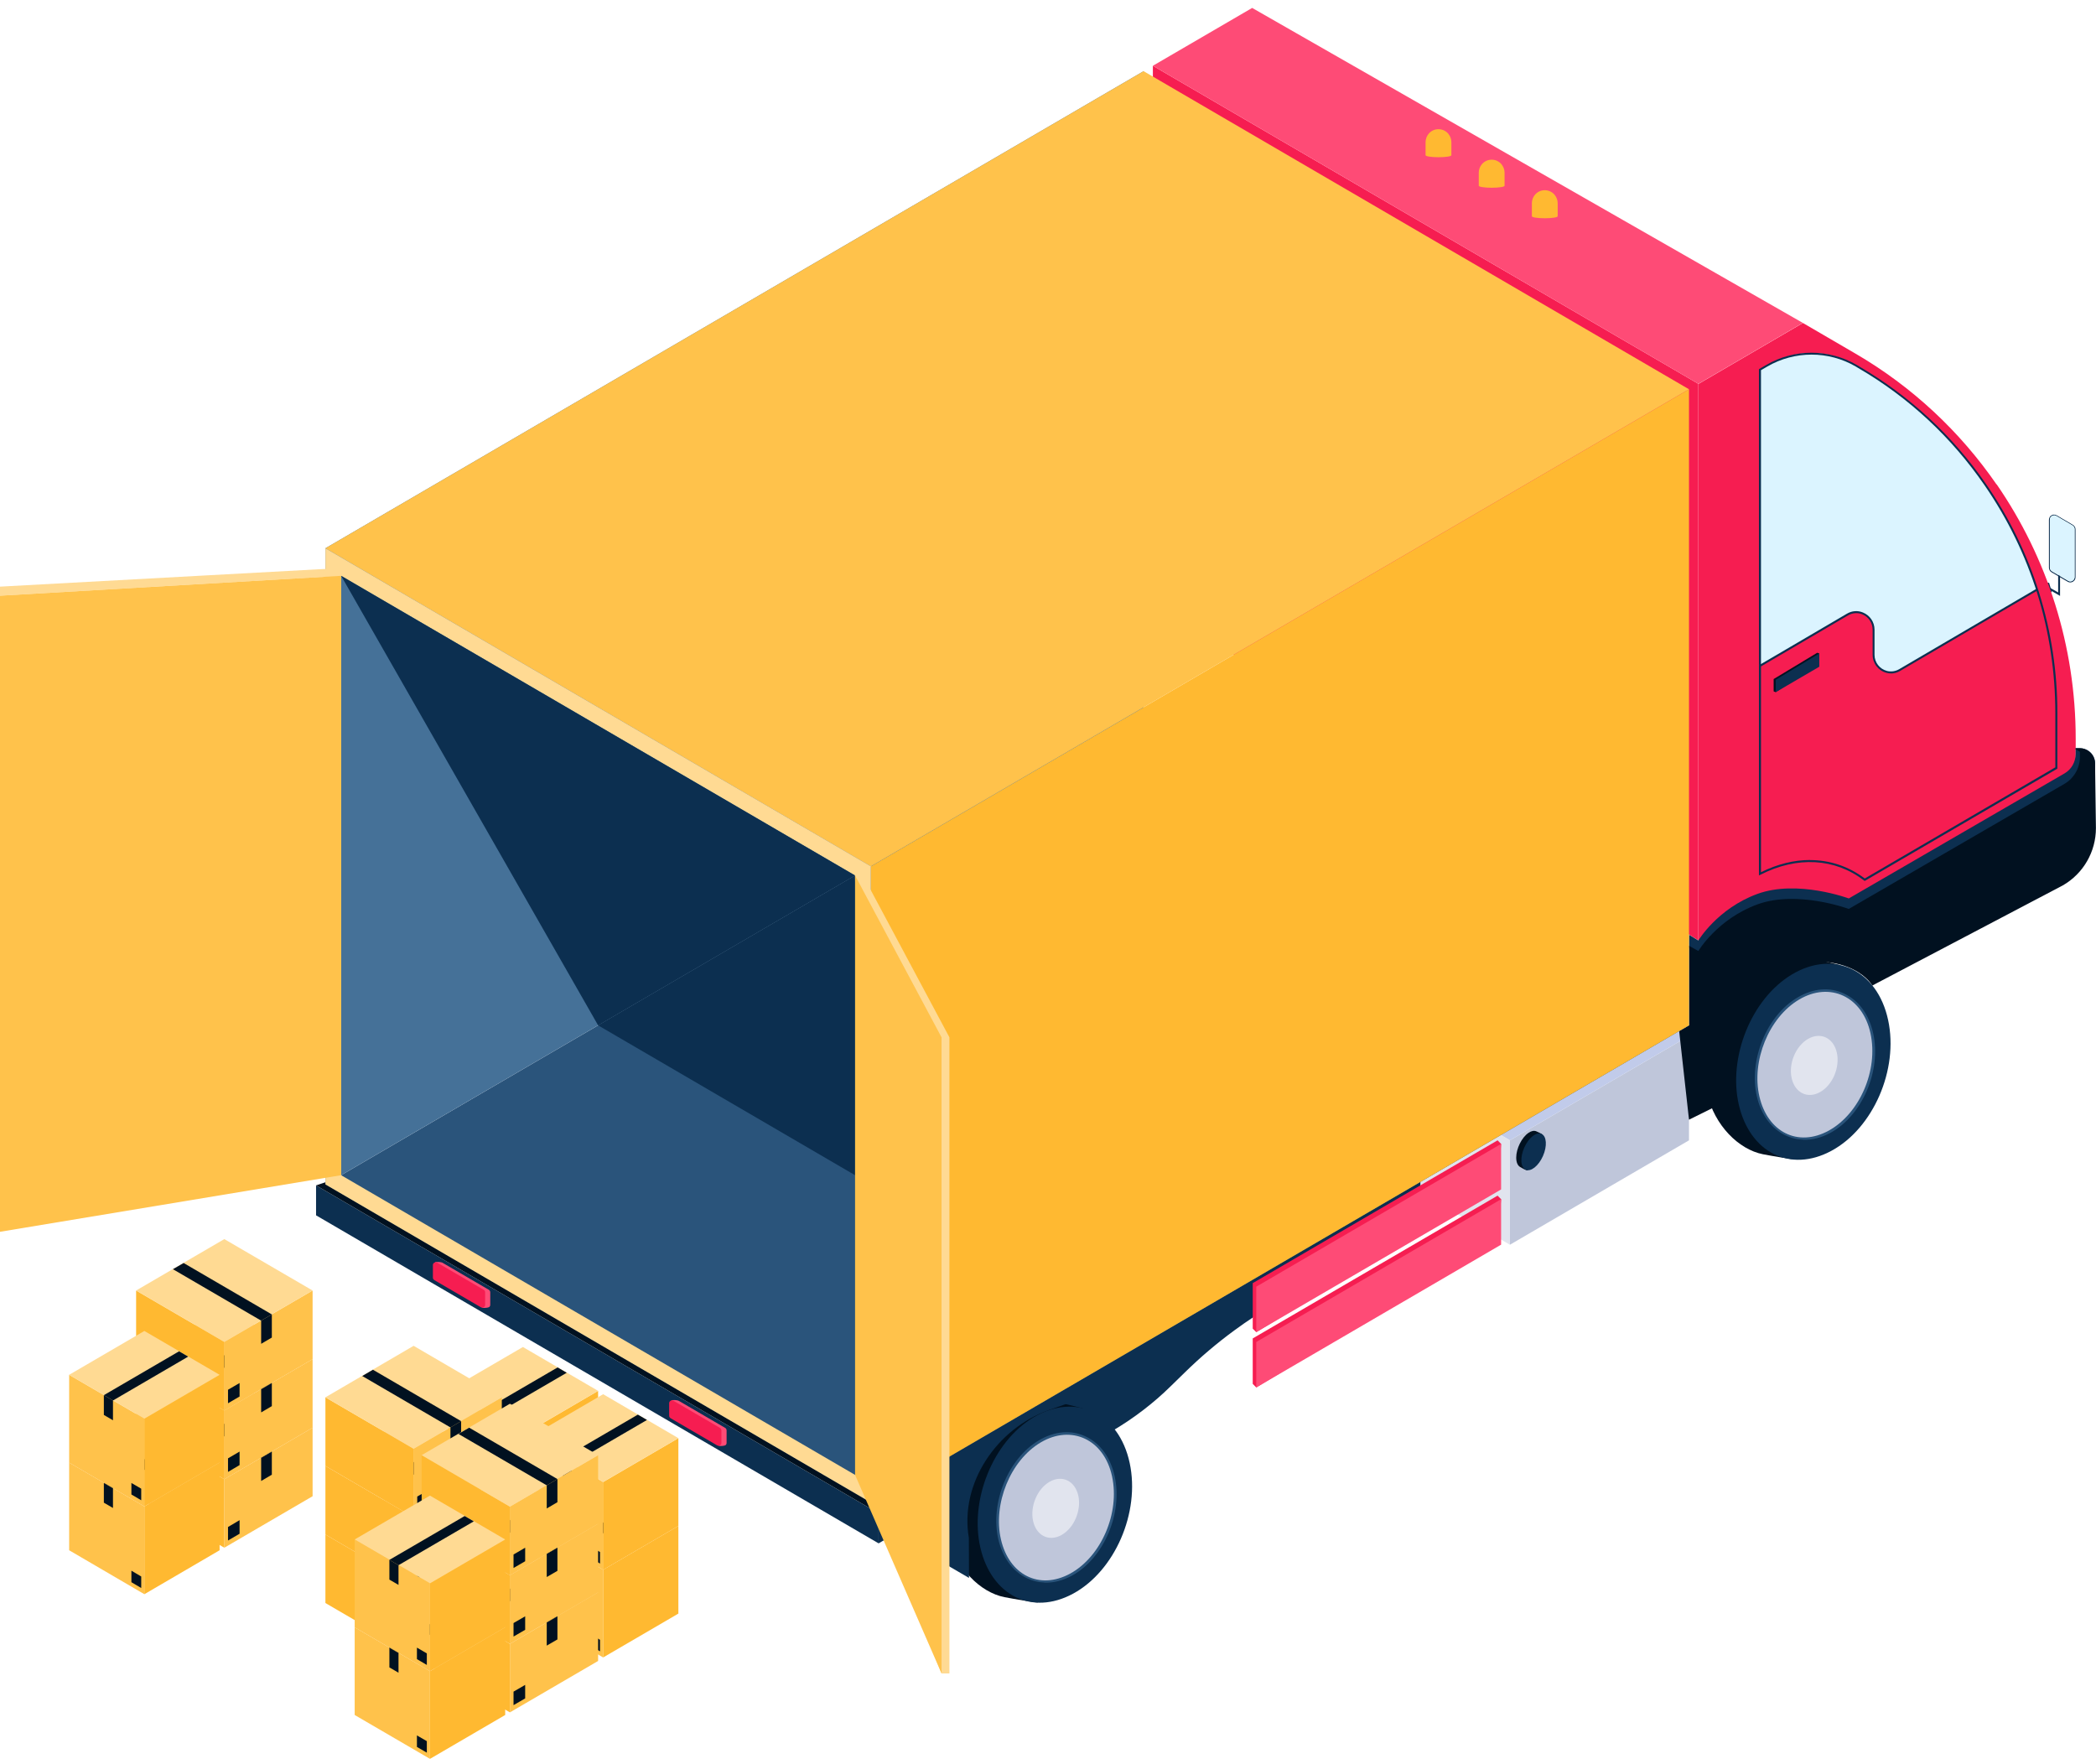 <svg width="164" height="138" viewBox="0 0 164 138" fill="none" xmlns="http://www.w3.org/2000/svg">
<g clip-path="url(#clip0_4270_32811)">
<path d="M114.455 93.433L99.816 101.969C98.702 102.622 97.618 103.331 96.578 104.096C95.211 105.097 93.918 106.197 92.706 107.385L91.585 108.479C90.92 109.132 90.219 109.741 89.48 110.307C88.673 110.929 87.824 111.501 86.943 112.01L71.781 120.852V115.399L114.461 90.511V93.427L114.455 93.433Z" fill="#0C2F50"/>
<path d="M85.737 113.646C85.405 112.141 84.697 110.978 83.761 110.232L84.746 110.195L81.021 109.281C80.141 109.287 79.212 109.555 78.294 110.108C75.148 112.004 73.363 116.549 74.237 120.255C74.816 122.711 76.687 124.588 78.59 124.967C79.316 125.11 81.003 125.39 81.2 125.384L81.305 124.594L81.44 123.792C84.623 122.033 86.58 117.5 85.737 113.646Z" fill="#011120"/>
<path d="M88.391 114.466C89.228 118.352 87.215 122.934 83.964 124.694C80.714 126.453 77.574 124.812 76.712 121.113C75.85 117.413 77.666 112.812 80.868 110.897C84.143 108.945 87.547 110.537 88.391 114.466Z" fill="#0C2F50"/>
<path d="M81.735 123.824C81.237 123.805 80.756 123.687 80.307 123.463C79.217 122.922 78.442 121.853 78.115 120.448C77.457 117.606 78.867 114.124 81.298 112.694C82.523 111.967 83.828 111.861 84.961 112.402C86.1 112.943 86.9 114.05 87.22 115.523C87.861 118.458 86.34 121.94 83.878 123.283C83.17 123.668 82.437 123.855 81.741 123.83L81.735 123.824ZM83.558 112.44C82.911 112.44 82.234 112.632 81.575 113.018C79.242 114.392 77.888 117.724 78.516 120.454C78.811 121.728 79.488 122.686 80.436 123.152C81.384 123.618 82.505 123.55 83.601 122.953C85.958 121.66 87.411 118.321 86.796 115.511C86.506 114.18 85.805 113.192 84.82 112.726C84.425 112.539 83.995 112.446 83.558 112.44Z" fill="#2A547B"/>
<path d="M87.011 115.517C87.639 118.396 86.155 121.797 83.742 123.121C81.329 124.445 78.959 123.227 78.319 120.454C77.678 117.681 79.051 114.261 81.44 112.856C83.828 111.451 86.383 112.613 87.011 115.511V115.517Z" fill="#BFC6DA"/>
<path d="M84.37 117.015C84.629 118.172 84.038 119.558 83.059 120.105C82.08 120.652 81.095 120.161 80.837 119.024C80.578 117.886 81.15 116.499 82.123 115.94C83.096 115.38 84.112 115.859 84.37 117.022V117.015Z" fill="#E1E4EE"/>
<path d="M75.819 123.463L69.411 119.726L70.593 112.614L80.362 107.944L85.7 109.045L82.061 110.332C78.005 111.768 75.074 116.046 75.807 120.329L75.819 123.469V123.463Z" fill="#0C2F50"/>
<path d="M118.143 97.393L132.154 89.224V81.054L118.143 89.224V97.393Z" fill="#BFC6DA"/>
<path d="M111.137 85.139L118.143 89.224L132.154 81.054L125.149 76.969L111.137 85.139Z" fill="#C1CBEA"/>
<path d="M118.143 97.393L111.137 93.309V85.139L118.143 89.224V97.393Z" fill="#E1E4EE"/>
<path d="M120.556 89.267C120.556 89.976 120.125 90.847 119.596 91.207C119.479 91.288 119.62 91.549 119.516 91.568C119.392 91.586 119.029 91.362 118.937 91.307C118.752 91.201 118.635 90.946 118.635 90.579C118.635 89.87 119.066 89 119.596 88.639C119.823 88.484 120.033 88.447 120.199 88.515C120.254 88.54 120.593 88.689 120.642 88.739C120.765 88.869 120.556 88.975 120.556 89.273V89.267Z" fill="#011120"/>
<path d="M120.727 90.453C121.069 89.678 121.02 88.903 120.616 88.721C120.213 88.539 119.608 89.019 119.265 89.793C118.923 90.568 118.973 91.343 119.376 91.525C119.78 91.707 120.385 91.227 120.727 90.453Z" fill="#0C2F50"/>
<path d="M24.73 92.749V95.093L68.746 120.758V118.408L24.73 92.749Z" fill="#0C2F50"/>
<path d="M72.231 118.719V116.375L68.746 118.408V120.758L72.231 118.719Z" fill="#0C2F50"/>
<path d="M24.73 92.749L68.746 118.408L72.23 116.375L72.618 114.982L68.746 116.966L26.121 92.283L24.73 92.749Z" fill="#011120"/>
<path d="M72.618 114.982L72.791 120.242L72.231 120.566V116.375L72.618 114.982Z" fill="#011120"/>
<path d="M145.082 78.99C144.75 77.485 144.042 76.323 143.106 75.576L144.091 75.539L140.367 74.625C139.486 74.632 138.557 74.899 137.639 75.452C134.494 77.349 132.708 81.893 133.582 85.599C134.161 88.055 136.033 89.932 137.935 90.312C138.661 90.455 140.348 90.734 140.545 90.728L140.65 89.939L140.785 89.137C143.968 87.377 145.926 82.845 145.082 78.99Z" fill="#011120"/>
<path d="M147.735 79.811C148.572 83.696 146.559 88.279 143.309 90.038C140.059 91.798 136.919 90.156 136.057 86.457C135.195 82.757 137.011 78.157 140.212 76.242C143.488 74.29 146.892 75.881 147.735 79.811Z" fill="#0C2F50"/>
<path d="M141.087 89.174C140.588 89.155 140.108 89.037 139.659 88.813C138.569 88.272 137.793 87.203 137.467 85.798C136.808 82.957 138.218 79.475 140.65 78.045C141.875 77.317 143.18 77.212 144.313 77.753C145.452 78.293 146.252 79.4 146.572 80.874C147.212 83.808 145.692 87.29 143.229 88.633C142.521 89.019 141.789 89.205 141.093 89.18L141.087 89.174ZM142.909 77.79C142.263 77.79 141.585 77.983 140.927 78.368C138.594 79.742 137.239 83.075 137.867 85.804C138.163 87.079 138.84 88.036 139.788 88.502C140.736 88.969 141.856 88.9 142.952 88.303C145.31 87.01 146.763 83.671 146.147 80.861C145.858 79.531 145.156 78.542 144.171 78.076C143.777 77.889 143.346 77.796 142.909 77.79Z" fill="#2A547B"/>
<path d="M146.356 80.861C146.984 83.74 145.501 87.141 143.087 88.465C140.674 89.789 138.304 88.571 137.664 85.798C137.024 83.025 138.396 79.605 140.785 78.2C143.174 76.795 145.728 77.958 146.356 80.855V80.861Z" fill="#BFC6DA"/>
<path d="M143.722 82.36C143.98 83.516 143.389 84.903 142.41 85.45C141.432 85.997 140.447 85.506 140.188 84.368C139.929 83.23 140.502 81.844 141.475 81.284C142.447 80.725 143.463 81.203 143.722 82.366V82.36Z" fill="#E1E4EE"/>
<path d="M161.193 46.629L160.349 46.137C160.312 46.119 160.3 46.069 160.319 46.032C160.337 45.994 160.386 45.982 160.423 46.001L161.039 46.355V45.006C161.039 44.962 161.076 44.931 161.113 44.931C161.15 44.931 161.187 44.968 161.187 45.006V46.629H161.193Z" fill="#0C2F50"/>
<path d="M160.731 40.33C160.786 40.33 160.842 40.343 160.897 40.374L162.159 41.114C162.221 41.151 162.264 41.201 162.294 41.263C162.319 41.306 162.325 41.356 162.325 41.412V45.149C162.325 45.279 162.258 45.379 162.165 45.441C162.11 45.472 162.054 45.491 161.987 45.491C161.931 45.491 161.876 45.478 161.82 45.447L160.558 44.707C160.509 44.676 160.466 44.633 160.435 44.583C160.405 44.533 160.386 44.471 160.386 44.409V40.672C160.386 40.548 160.448 40.442 160.54 40.386C160.595 40.349 160.657 40.33 160.725 40.33M160.725 40.262C160.645 40.262 160.571 40.287 160.503 40.33C160.386 40.405 160.318 40.535 160.318 40.678V44.415C160.318 44.49 160.337 44.558 160.374 44.627C160.411 44.689 160.46 44.739 160.522 44.776L161.784 45.516C161.845 45.553 161.919 45.572 161.987 45.572C162.061 45.572 162.134 45.553 162.202 45.509C162.325 45.435 162.399 45.304 162.399 45.161V41.425C162.399 41.362 162.387 41.3 162.356 41.244C162.319 41.17 162.264 41.108 162.19 41.064L160.928 40.324C160.866 40.287 160.792 40.268 160.725 40.268V40.262Z" fill="#0C2F50"/>
<path d="M161.827 45.441L160.565 44.701C160.516 44.67 160.473 44.627 160.442 44.577C160.411 44.527 160.393 44.465 160.393 44.403V40.666C160.393 40.542 160.454 40.436 160.546 40.38C160.645 40.312 160.78 40.299 160.897 40.374L162.159 41.114C162.221 41.151 162.264 41.201 162.295 41.263C162.319 41.307 162.326 41.356 162.326 41.412V45.149C162.326 45.279 162.258 45.379 162.166 45.441C162.067 45.503 161.938 45.516 161.821 45.441H161.827Z" fill="#DBF4FF"/>
<path d="M160.152 45.572L160.331 45.609L160.546 46.324L160.3 46.355L160.152 45.572Z" fill="#0C2F50"/>
<path d="M90.206 5.146L132.887 30.034V73.581L90.206 47.375V5.146Z" fill="#F61D51"/>
<path d="M156.219 37.905C153.375 33.783 149.632 30.258 145.175 27.665L141.068 25.272L132.893 30.041V79.804L133.182 79.636C134.106 77.299 135.682 75.241 137.701 74.035C139.776 72.797 141.887 72.71 143.605 73.556L162.412 62.588V57.795C162.412 50.558 160.189 43.638 156.225 37.893L156.219 37.905Z" fill="#F61D51"/>
<path d="M159.383 46.137C158.441 43.209 157.08 40.436 155.344 37.924C152.79 34.219 149.428 31.06 145.433 28.729L145.082 28.523C143.014 27.317 140.471 27.317 138.403 28.523L137.707 28.928V52.112L144.559 48.096C144.947 47.872 145.371 47.86 145.741 48.003C146.227 48.195 146.603 48.674 146.603 49.283V51.242C146.603 51.919 147.071 52.436 147.643 52.579C147.963 52.659 148.32 52.622 148.647 52.429L159.389 46.137H159.383Z" fill="#DBF4FF"/>
<path d="M90.206 5.146L132.887 30.034L141.062 25.266L97.975 0.62L90.206 5.146Z" fill="#FE4B76"/>
<path d="M147.957 52.69C147.846 52.69 147.729 52.678 147.619 52.647C146.972 52.485 146.523 51.907 146.523 51.236V49.271C146.523 48.736 146.203 48.264 145.71 48.065C145.347 47.915 144.941 47.953 144.596 48.152L137.744 52.168L137.664 52.031L144.516 48.015C144.898 47.791 145.353 47.754 145.759 47.922C146.313 48.145 146.671 48.674 146.671 49.271V51.236C146.671 51.832 147.071 52.348 147.649 52.498C147.969 52.578 148.308 52.529 148.597 52.361L159.34 46.069L159.414 46.206L148.671 52.498C148.45 52.628 148.203 52.697 147.951 52.697L147.957 52.69Z" fill="#0C2F50"/>
<path d="M138.778 54.096L138.938 54.158L142.232 52.019L142.349 51.13L142.189 51.074L138.778 53.132V54.096Z" fill="#011120"/>
<path d="M138.938 54.158L142.349 52.168V51.13L138.938 53.188V54.158Z" fill="#0C2F50"/>
<path d="M145.895 68.924L145.852 68.893C143.568 67.14 140.613 66.978 137.738 68.445L137.627 68.501V28.884L138.199 28.555C140.385 27.28 143.094 27.28 145.279 28.555L145.464 28.666C149.434 30.986 152.783 34.082 155.406 37.887C159.05 43.165 160.977 49.358 160.977 55.793V60.139L160.94 60.164L145.901 68.93L145.895 68.924ZM141.622 67.295C143.167 67.295 144.639 67.78 145.907 68.737L160.817 60.039V55.781C160.817 49.377 158.903 43.215 155.277 37.962C152.666 34.181 149.342 31.091 145.39 28.791L145.205 28.679C143.069 27.435 140.416 27.435 138.28 28.679L137.787 28.965V68.246C139.074 67.606 140.379 67.289 141.628 67.289L141.622 67.295Z" fill="#0C2F50"/>
<path d="M132.887 79.804L132.154 74.01V73.139L132.887 73.587C132.887 73.587 134.377 71.088 137.504 69.944C140.631 68.8 144.657 70.298 144.657 70.298L161.531 60.518C162.073 60.207 162.406 59.623 162.406 58.995V58.547H162.757C163.009 58.547 163.237 58.628 163.428 58.758C163.735 58.976 163.932 59.331 163.932 59.735V60.705C163.932 61.637 163.686 62.526 163.237 63.303C162.787 64.081 162.141 64.733 161.341 65.194L143.783 75.204C143.783 75.204 141.456 73.948 138.557 74.619C135.657 75.29 134.204 79.04 134.204 79.04L132.893 79.804H132.887Z" fill="#0C2F50"/>
<path d="M132.154 87.607L131.385 80.675L132.154 80.227V74.004L132.887 74.408C132.887 74.408 134.377 71.908 137.504 70.764C140.631 69.62 144.657 71.119 144.657 71.119L161.531 61.333C162.276 60.897 162.738 60.095 162.744 59.231V58.821L162.399 58.622V58.541H162.75C163.003 58.541 163.231 58.634 163.421 58.771C163.729 58.989 163.926 59.343 163.926 59.747L163.994 64.79C163.994 65.722 163.748 66.611 163.298 67.388C162.849 68.165 162.202 68.818 161.402 69.278L146.498 77.112C146.498 77.112 144.928 74.252 139.154 75.577C136.254 76.242 134.801 79.997 134.801 79.997L134.531 86.432L132.16 87.607H132.154Z" fill="#011120"/>
<path d="M113.341 10.487C113.156 10.257 112.873 10.108 112.553 10.108C112.233 10.108 111.956 10.251 111.771 10.481C111.63 10.655 111.543 10.885 111.543 11.127V12.147C111.543 12.234 111.999 12.302 112.553 12.302C113.107 12.302 113.563 12.234 113.563 12.147V11.127C113.563 10.885 113.476 10.661 113.335 10.487H113.341Z" fill="#FFB931"/>
<path d="M121.658 15.262C121.473 15.032 121.19 14.883 120.87 14.883C120.55 14.883 120.273 15.026 120.088 15.256C119.947 15.43 119.86 15.66 119.86 15.902V16.922C119.86 17.009 120.316 17.077 120.87 17.077C121.424 17.077 121.88 17.009 121.88 16.922V15.902C121.88 15.66 121.793 15.436 121.652 15.262H121.658Z" fill="#FFB931"/>
<path d="M117.503 12.874C117.318 12.644 117.035 12.495 116.715 12.495C116.395 12.495 116.118 12.638 115.933 12.868C115.791 13.042 115.705 13.272 115.705 13.515V14.534C115.705 14.621 116.161 14.69 116.715 14.69C117.269 14.69 117.724 14.621 117.724 14.534V13.515C117.724 13.272 117.638 13.049 117.497 12.874H117.503Z" fill="#FFB931"/>
<path d="M25.462 92.668L68.136 117.556L132.154 80.227L89.48 55.345L25.462 92.668Z" fill="#2A547B"/>
<path d="M132.154 80.227V30.457L68.136 67.786V117.556L132.154 80.227Z" fill="#FFB931"/>
<path d="M25.462 92.668V42.898L89.48 5.569V55.345L25.462 92.668Z" fill="#457198"/>
<path d="M25.462 42.898L68.136 67.786L132.154 30.457L89.48 5.569L25.462 42.898Z" fill="#FFC24B"/>
<path d="M26.693 45.055L66.911 68.507V115.405L26.693 91.953V45.055ZM25.462 42.904V92.674L68.142 117.562V67.786L25.462 42.898V42.904Z" fill="#FFDA93"/>
<path d="M46.799 80.227L66.905 91.953V68.501L46.799 80.227Z" fill="#0C2F50"/>
<path d="M46.799 80.227L26.693 45.055L66.905 68.501L46.799 80.227Z" fill="#0C2F50"/>
<path d="M26.693 45.056V91.953L0 96.38V46.61L26.693 45.056ZM26.693 44.446L0 45.901V96.38L26.693 91.953V44.44V44.446Z" fill="#FFDA93"/>
<path d="M26.693 45.055V91.953L0 96.38V46.61L26.693 45.055Z" fill="#FFC24B"/>
<path d="M67.521 115.405L73.671 130.936H74.287V81.166L67.521 68.501H66.905L67.521 115.405Z" fill="#FFDA93"/>
<path d="M66.905 68.501V115.405L73.671 130.936V81.166L66.905 68.501Z" fill="#FFC24B"/>
<path d="M117.177 92.786L98.296 104.233L98.019 103.959V100.397L117.177 89.224L117.454 89.504L117.177 92.786Z" fill="#F61D51"/>
<path d="M117.453 93.066L98.295 104.233V100.676L117.453 89.504V93.066Z" fill="#FE4B76"/>
<path d="M117.177 97.107L98.296 108.56L98.019 108.28V104.724L117.177 93.551L117.454 93.831L117.177 97.107Z" fill="#F61D51"/>
<path d="M117.453 97.387L98.295 108.56V105.003L117.453 93.831V97.387Z" fill="#FE4B76"/>
<path d="M52.764 110.767V109.791C52.764 109.723 52.493 109.611 52.536 109.573C52.604 109.517 53.01 109.548 53.097 109.598L56.741 111.725C56.784 111.749 56.821 111.793 56.84 111.843C56.846 111.868 56.852 111.892 56.852 111.923V112.9C56.852 112.98 56.815 113.043 56.76 113.08C56.692 113.13 56.329 113.167 56.249 113.123L52.875 110.966C52.875 110.966 52.826 110.929 52.807 110.904C52.776 110.867 52.764 110.817 52.764 110.773V110.767Z" fill="#FE4B76"/>
<path d="M52.358 110.767V109.791C52.358 109.723 52.389 109.66 52.438 109.623C52.506 109.567 52.604 109.548 52.69 109.598L56.335 111.725C56.378 111.749 56.415 111.793 56.433 111.843C56.439 111.868 56.446 111.892 56.446 111.923V112.9C56.446 112.98 56.409 113.043 56.353 113.08C56.285 113.13 56.193 113.136 56.113 113.092L52.469 110.966C52.469 110.966 52.419 110.929 52.401 110.904C52.37 110.867 52.358 110.817 52.358 110.773V110.767Z" fill="#F61D51"/>
<path d="M34.272 99.961V98.985C34.272 98.917 34.001 98.805 34.044 98.767C34.111 98.711 34.518 98.743 34.604 98.792L38.248 100.919C38.291 100.943 38.328 100.987 38.347 101.037C38.353 101.062 38.359 101.086 38.359 101.118V102.094C38.359 102.175 38.322 102.237 38.267 102.274C38.199 102.324 37.836 102.361 37.756 102.318L34.382 100.16C34.382 100.16 34.333 100.123 34.315 100.098C34.284 100.061 34.272 100.011 34.272 99.967V99.961Z" fill="#FE4B76"/>
<path d="M33.871 99.961V98.985C33.871 98.917 33.902 98.855 33.951 98.817C34.019 98.761 34.117 98.743 34.203 98.792L37.848 100.919C37.891 100.944 37.928 100.987 37.947 101.037C37.953 101.062 37.959 101.086 37.959 101.118V102.094C37.959 102.175 37.922 102.237 37.866 102.274C37.799 102.324 37.706 102.33 37.626 102.286L33.982 100.16C33.982 100.16 33.933 100.123 33.914 100.098C33.883 100.061 33.871 100.011 33.871 99.967V99.961Z" fill="#F61D51"/>
<path d="M40.914 125.993L35.023 122.561V115.697L40.914 119.129V125.993Z" fill="#FFC24B"/>
<path d="M40.914 125.993L46.799 122.561V115.697L40.914 119.129V125.993Z" fill="#FFB931"/>
<path d="M35.023 115.697L40.914 119.129L46.799 115.697L40.914 112.265L35.023 115.697Z" fill="#FFDA93"/>
<path d="M40.668 125.515L39.892 125.061V124.159L40.668 124.607V125.515Z" fill="#011120"/>
<path d="M37.737 117.289L38.451 117.705L44.343 114.273L43.629 113.857L37.737 117.289Z" fill="#011120"/>
<path d="M37.737 118.837L38.451 119.254V117.706L37.737 117.289V118.837Z" fill="#011120"/>
<path d="M40.914 119.129L35.023 115.697V108.827L40.914 112.265V119.129Z" fill="#FFC24B"/>
<path d="M40.914 119.129L46.799 115.697V108.827L40.914 112.265V119.129Z" fill="#FFB931"/>
<path d="M35.023 108.827L40.914 112.265L46.799 108.827L40.914 105.395L35.023 108.827Z" fill="#FFDA93"/>
<path d="M40.668 118.645L39.892 118.197V117.295L40.668 117.743V118.645Z" fill="#011120"/>
<path d="M37.737 110.425L38.451 110.842L44.343 107.41L43.629 106.993L37.737 110.425Z" fill="#011120"/>
<path d="M37.737 111.967L38.451 112.384V110.842L37.737 110.425V111.967Z" fill="#011120"/>
<path d="M47.193 129.686L41.302 126.254V119.39L47.193 122.822V129.686Z" fill="#FFC24B"/>
<path d="M47.193 129.686L53.079 126.254V119.39L47.193 122.822V129.686Z" fill="#FFB931"/>
<path d="M41.302 119.39L47.193 122.822L53.078 119.39L47.193 115.958L41.302 119.39Z" fill="#FFDA93"/>
<path d="M46.947 129.208L46.171 128.754V127.852L46.947 128.306V129.208Z" fill="#011120"/>
<path d="M44.023 120.988L44.737 121.405L50.622 117.967L49.908 117.55L44.023 120.988Z" fill="#011120"/>
<path d="M44.023 122.53L44.737 122.947V121.405L44.023 120.988V122.53Z" fill="#011120"/>
<path d="M47.193 122.823L41.302 119.391V112.527L47.193 115.959V122.823Z" fill="#FFC24B"/>
<path d="M47.193 122.823L53.079 119.391V112.527L47.193 115.959V122.823Z" fill="#FFB931"/>
<path d="M41.302 112.527L47.193 115.959L53.078 112.527L47.193 109.088L41.302 112.527Z" fill="#FFDA93"/>
<path d="M46.947 122.338L46.171 121.89V120.989L46.947 121.436V122.338Z" fill="#011120"/>
<path d="M44.023 114.118L44.737 114.535L50.622 111.103L49.908 110.686L44.023 114.118Z" fill="#011120"/>
<path d="M44.023 115.666L44.737 116.083V114.535L44.023 114.118V115.666Z" fill="#011120"/>
<path d="M32.363 129.45L39.264 125.428V120.062L32.363 124.085V129.45Z" fill="#FFC24B"/>
<path d="M32.363 129.45L25.462 125.428V120.062L32.363 124.085V129.45Z" fill="#FFB931"/>
<path d="M39.264 120.062L32.363 124.085L25.462 120.062L32.363 116.039L39.264 120.062Z" fill="#FFDA93"/>
<path d="M32.646 128.884L33.557 128.356V127.299L32.646 127.828V128.884Z" fill="#011120"/>
<path d="M36.081 121.933L35.244 122.418L28.343 118.396L29.18 117.905L36.081 121.933Z" fill="#011120"/>
<path d="M36.081 123.743L35.244 124.228V122.418L36.081 121.933V123.743Z" fill="#011120"/>
<path d="M32.363 124.085L39.264 120.062V114.696L32.363 118.719V124.085Z" fill="#FFC24B"/>
<path d="M32.363 124.085L25.462 120.062V114.696L32.363 118.719V124.085Z" fill="#FFB931"/>
<path d="M39.264 114.696L32.363 118.719L25.462 114.696L32.363 110.667L39.264 114.696Z" fill="#FFDA93"/>
<path d="M32.646 123.519L33.557 122.99V121.933L32.646 122.462V123.519Z" fill="#011120"/>
<path d="M36.081 116.568L35.244 117.053L28.343 113.03L29.18 112.539L36.081 116.568Z" fill="#011120"/>
<path d="M36.081 118.377L35.244 118.862V117.053L36.081 116.568V118.377Z" fill="#011120"/>
<path d="M32.363 118.719L39.264 114.696V109.331L32.363 113.353V118.719Z" fill="#FFC24B"/>
<path d="M32.363 118.719L25.462 114.696V109.331L32.363 113.353V118.719Z" fill="#FFB931"/>
<path d="M39.264 109.331L32.363 113.354L25.462 109.331L32.363 105.302L39.264 109.331Z" fill="#FFDA93"/>
<path d="M32.646 118.153L33.557 117.625V116.568L32.646 117.096V118.153Z" fill="#011120"/>
<path d="M36.081 111.196L35.244 111.687L28.343 107.665L29.18 107.173L36.081 111.196Z" fill="#011120"/>
<path d="M36.081 113.012L35.244 113.496V111.687L36.081 111.196V113.012Z" fill="#011120"/>
<path d="M17.551 121.1L24.459 117.071V111.706L17.551 115.735V121.1Z" fill="#FFC24B"/>
<path d="M17.551 121.1L10.65 117.071V111.706L17.551 115.735V121.1Z" fill="#FFB931"/>
<path d="M24.459 111.706L17.551 115.735L10.65 111.706L17.551 107.683L24.459 111.706Z" fill="#FFDA93"/>
<path d="M17.841 120.535L18.746 120.006V118.943L17.841 119.478V120.535Z" fill="#011120"/>
<path d="M21.27 113.577L20.432 114.068L13.531 110.039L14.368 109.554L21.27 113.577Z" fill="#011120"/>
<path d="M21.27 115.386L20.433 115.878V114.068L21.27 113.577V115.386Z" fill="#011120"/>
<path d="M17.551 115.735L24.459 111.706V106.34L17.551 110.363V115.735Z" fill="#FFC24B"/>
<path d="M17.551 115.735L10.65 111.706V106.34L17.551 110.363V115.735Z" fill="#FFB931"/>
<path d="M24.459 106.34L17.551 110.363L10.65 106.34L17.551 102.317L24.459 106.34Z" fill="#FFDA93"/>
<path d="M17.841 115.169L18.746 114.634V113.577L17.841 114.106V115.169Z" fill="#011120"/>
<path d="M21.27 108.211L20.432 108.703L13.531 104.674L14.368 104.189L21.27 108.211Z" fill="#011120"/>
<path d="M21.27 110.021L20.433 110.512V108.703L21.27 108.211V110.021Z" fill="#011120"/>
<path d="M17.551 110.363L24.459 106.34V100.975L17.551 104.997V110.363Z" fill="#FFC24B"/>
<path d="M17.551 110.363L10.65 106.34V100.975L17.551 104.997V110.363Z" fill="#FFB931"/>
<path d="M24.459 100.975L17.551 104.997L10.65 100.975L17.551 96.952L24.459 100.975Z" fill="#FFDA93"/>
<path d="M17.841 109.797L18.746 109.269V108.212L17.841 108.74V109.797Z" fill="#011120"/>
<path d="M21.27 102.846L20.432 103.331L13.531 99.308L14.368 98.823L21.27 102.846Z" fill="#011120"/>
<path d="M21.27 104.655L20.433 105.146V103.331L21.27 102.846V104.655Z" fill="#011120"/>
<path d="M11.296 124.737L5.411 121.299V114.435L11.296 117.867V124.737Z" fill="#FFC24B"/>
<path d="M11.296 124.737L17.182 121.299V114.435L11.296 117.867V124.737Z" fill="#FFB931"/>
<path d="M5.411 114.435L11.296 117.867L17.182 114.435L11.296 111.003L5.411 114.435Z" fill="#FFDA93"/>
<path d="M11.05 124.252L10.281 123.798V122.897L11.05 123.351V124.252Z" fill="#011120"/>
<path d="M8.126 116.033L8.84 116.45L14.725 113.018L14.011 112.601L8.126 116.033Z" fill="#011120"/>
<path d="M8.126 117.575L8.84 117.991V116.45L8.126 116.033V117.575Z" fill="#011120"/>
<path d="M11.296 117.867L5.411 114.435V107.571L11.296 111.003V117.867Z" fill="#FFC24B"/>
<path d="M11.296 117.867L17.182 114.435V107.571L11.296 111.003V117.867Z" fill="#FFB931"/>
<path d="M5.411 107.571L11.296 111.003L17.182 107.571L11.296 104.139L5.411 107.571Z" fill="#FFDA93"/>
<path d="M11.05 117.388L10.281 116.934V116.033L11.05 116.481V117.388Z" fill="#011120"/>
<path d="M8.126 109.163L8.84 109.579L14.725 106.147L14.011 105.731L8.126 109.163Z" fill="#011120"/>
<path d="M8.126 110.711L8.84 111.128V109.579L8.126 109.163V110.711Z" fill="#011120"/>
<path d="M39.898 133.983L46.799 129.96V124.594L39.898 128.617V133.983Z" fill="#FFC24B"/>
<path d="M39.898 133.983L32.991 129.96V124.594L39.898 128.617V133.983Z" fill="#FFB931"/>
<path d="M46.799 124.595L39.898 128.617L32.991 124.595L39.898 120.566L46.799 124.595Z" fill="#FFDA93"/>
<path d="M40.181 133.417L41.092 132.889V131.832L40.181 132.36V133.417Z" fill="#011120"/>
<path d="M43.616 126.466L42.779 126.951L35.872 122.928L36.709 122.437L43.616 126.466Z" fill="#011120"/>
<path d="M43.616 128.275L42.779 128.76V126.951L43.616 126.466V128.275Z" fill="#011120"/>
<path d="M39.898 128.617L46.799 124.594V119.229L39.898 123.251V128.617Z" fill="#FFC24B"/>
<path d="M39.898 128.617L32.991 124.594V119.229L39.898 123.251V128.617Z" fill="#FFB931"/>
<path d="M46.799 119.229L39.898 123.251L32.991 119.229L39.898 115.2L46.799 119.229Z" fill="#FFDA93"/>
<path d="M40.181 128.051L41.092 127.523V126.466L40.181 126.994V128.051Z" fill="#011120"/>
<path d="M43.616 121.094L42.779 121.585L35.872 117.562L36.709 117.071L43.616 121.094Z" fill="#011120"/>
<path d="M43.616 122.909L42.779 123.394V121.585L43.616 121.094V122.909Z" fill="#011120"/>
<path d="M39.898 123.252L46.799 119.229V113.857L39.898 117.886V123.252Z" fill="#FFC24B"/>
<path d="M39.898 123.252L32.991 119.229V113.857L39.898 117.886V123.252Z" fill="#FFB931"/>
<path d="M46.799 113.857L39.898 117.886L32.991 113.857L39.898 109.834L46.799 113.857Z" fill="#FFDA93"/>
<path d="M40.181 122.686L41.092 122.157V121.1L40.181 121.629V122.686Z" fill="#011120"/>
<path d="M43.616 115.728L42.779 116.22L35.872 112.197L36.709 111.706L43.616 115.728Z" fill="#011120"/>
<path d="M43.616 117.538L42.779 118.029V116.22L43.616 115.729V117.538Z" fill="#011120"/>
<path d="M33.643 137.62L27.752 134.188V127.324L33.643 130.756V137.62Z" fill="#FFC24B"/>
<path d="M33.644 137.62L39.529 134.188V127.324L33.644 130.756V137.62Z" fill="#FFB931"/>
<path d="M27.752 127.324L33.643 130.756L39.529 127.324L33.643 123.886L27.752 127.324Z" fill="#FFDA93"/>
<path d="M33.397 137.135L32.622 136.687V135.786L33.397 136.234V137.135Z" fill="#011120"/>
<path d="M30.467 128.916L31.181 129.332L37.072 125.9L36.358 125.484L30.467 128.916Z" fill="#011120"/>
<path d="M30.467 130.464L31.181 130.88V129.332L30.467 128.916V130.464Z" fill="#011120"/>
<path d="M33.643 130.756L27.752 127.324V120.454L33.643 123.886V130.756Z" fill="#FFC24B"/>
<path d="M33.644 130.756L39.529 127.324V120.454L33.644 123.886V130.756Z" fill="#FFB931"/>
<path d="M27.752 120.454L33.643 123.886L39.529 120.454L33.643 117.022L27.752 120.454Z" fill="#FFDA93"/>
<path d="M33.397 130.271L32.622 129.817V128.916L33.397 129.369V130.271Z" fill="#011120"/>
<path d="M30.467 122.052L31.181 122.468L37.072 119.036L36.358 118.62L30.467 122.052Z" fill="#011120"/>
<path d="M30.467 123.593L31.181 124.01V122.468L30.467 122.052V123.593Z" fill="#011120"/>
</g>
<defs>
<clipPath id="clip0_4270_32811">
<rect width="164" height="137" fill="white" transform="translate(0 0.62)"/>
</clipPath>
</defs>
</svg>
